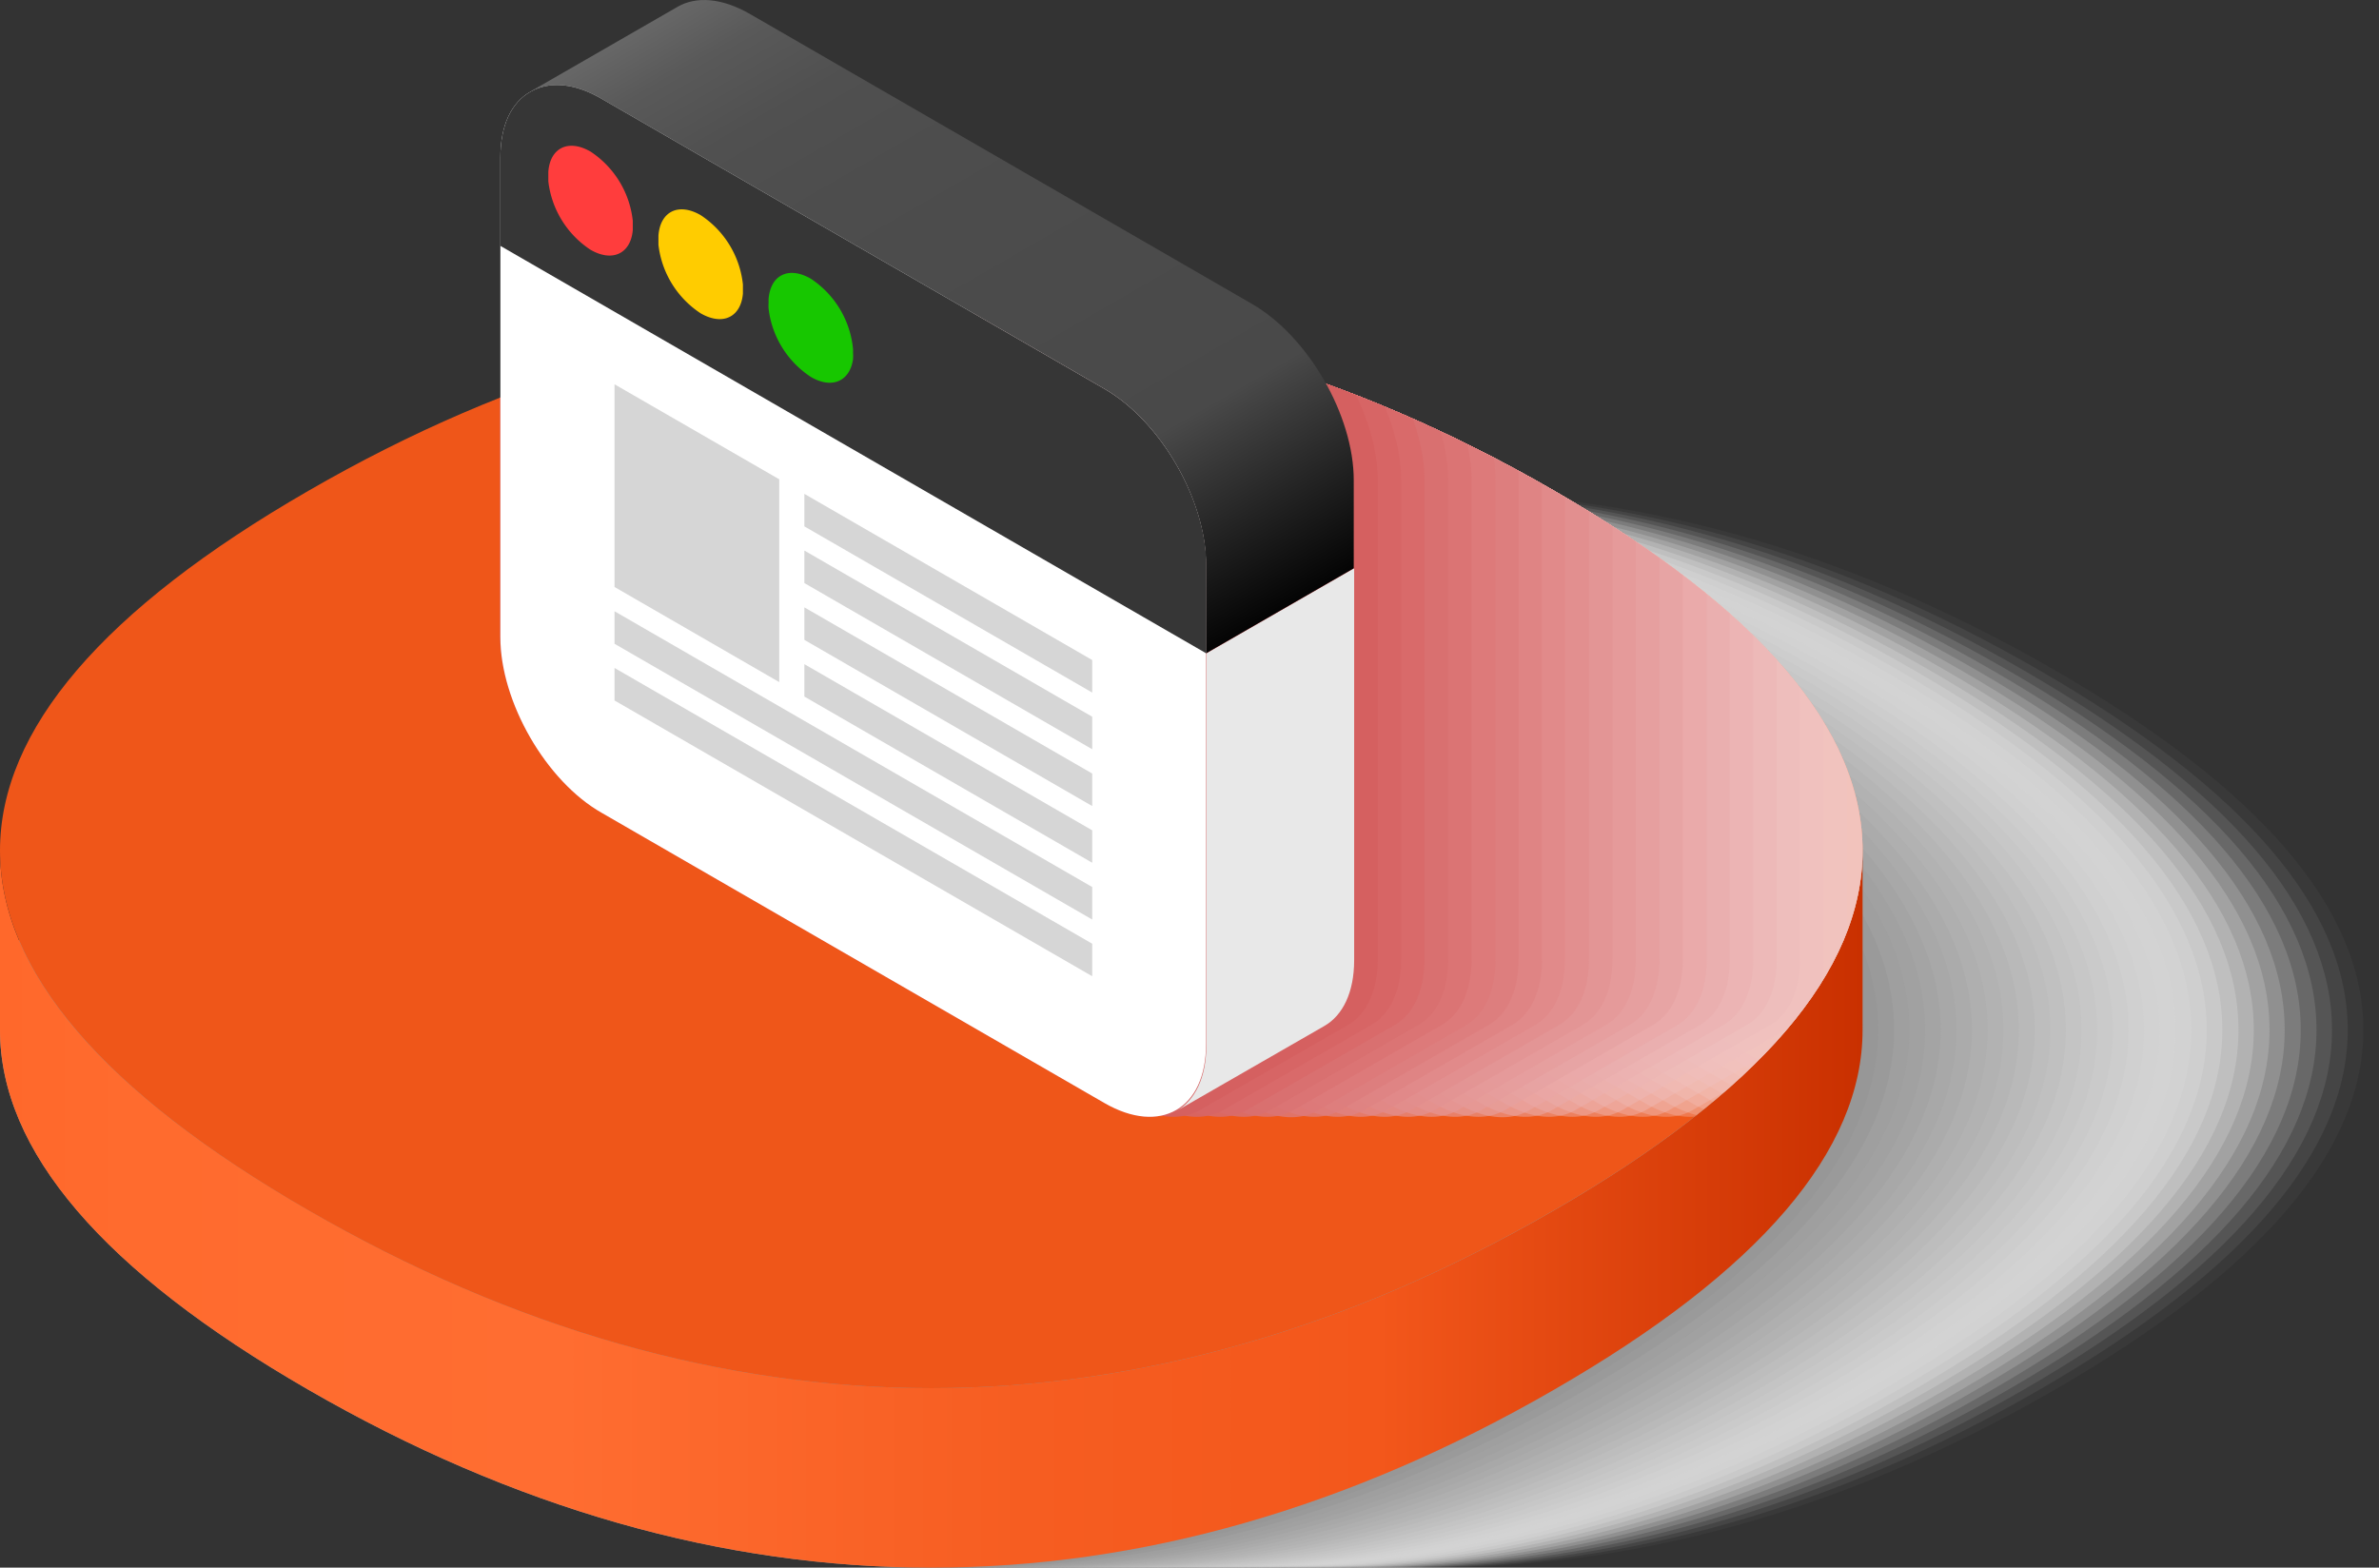 <svg xmlns="http://www.w3.org/2000/svg" viewBox="0 0 225.31 148.49"><rect x="0" y="0" width="225.31" height="148.49" fill="#333333" stroke="none"/><defs><style>.cls-1{fill:none}.cls-2{isolation:isolate}.cls-3{mix-blend-mode:multiply}.cls-4,.cls-76{fill:#fff}.cls-4{opacity:0}.cls-5{fill:#fcfcfc}.cls-41,.cls-5{opacity:.03}.cls-6{fill:#f9f9f9}.cls-42,.cls-6{opacity:.06}.cls-7{fill:#f5f5f5}.cls-43,.cls-7{opacity:.09}.cls-8{fill:#f2f2f2}.cls-44,.cls-8{opacity:.12}.cls-9{fill:#efefef}.cls-45,.cls-9{opacity:.15}.cls-10{fill:#ececec}.cls-10,.cls-46{opacity:.18}.cls-11,.cls-74{fill:#e8e8e8}.cls-11,.cls-47{opacity:.21}.cls-12{fill:#e5e5e5}.cls-12,.cls-48{opacity:.24}.cls-13{fill:#e2e2e2}.cls-13,.cls-49{opacity:.27}.cls-14{fill:#dfdfdf}.cls-14,.cls-50{opacity:.3}.cls-15{fill:#dbdbdb}.cls-15,.cls-51{opacity:.33}.cls-16{fill:#d8d8d8}.cls-16,.cls-52{opacity:.36}.cls-17{fill:#d5d5d5}.cls-17,.cls-53{opacity:.39}.cls-18{fill:#d2d2d2}.cls-18,.cls-54{opacity:.42}.cls-19{fill:#cecece}.cls-19,.cls-55{opacity:.45}.cls-20{fill:#cbcbcb}.cls-20,.cls-56{opacity:.48}.cls-21{fill:#c8c8c8}.cls-21,.cls-57{opacity:.52}.cls-22{fill:#c5c5c5}.cls-22,.cls-58{opacity:.55}.cls-23{fill:#c1c1c1}.cls-23,.cls-59{opacity:.58}.cls-24{fill:#bebebe}.cls-24,.cls-60{opacity:.61}.cls-25{fill:#bbb}.cls-25,.cls-61{opacity:.64}.cls-26{fill:#b8b8b8}.cls-26,.cls-62{opacity:.67}.cls-27{fill:#b4b4b4}.cls-27,.cls-63{opacity:.7}.cls-28{fill:#b1b1b1}.cls-28,.cls-64{opacity:.73}.cls-29{fill:#aeaeae}.cls-29,.cls-65{opacity:.76}.cls-30{fill:#ababab}.cls-30,.cls-66{opacity:.79}.cls-31{fill:#a7a7a7}.cls-31,.cls-67{opacity:.82}.cls-32{fill:#a4a4a4}.cls-32,.cls-68{opacity:.85}.cls-33{fill:#a1a1a1}.cls-33,.cls-69{opacity:.88}.cls-34{fill:#9e9e9e}.cls-34,.cls-70{opacity:.91}.cls-35{fill:#9a9a9a}.cls-35,.cls-71{opacity:.94}.cls-36{fill:#979797}.cls-36,.cls-72{opacity:.97}.cls-37{fill:#949494}.cls-38{fill:url(#linear-gradient)}.cls-39{fill:#ef5619}.cls-40{clip-path:url(#clip-path)}.cls-41{fill:#fefafa}.cls-42{fill:#fcf5f5}.cls-43{fill:#fbf0f0}.cls-44{fill:#faebeb}.cls-45{fill:#f8e6e6}.cls-46{fill:#f7e1e1}.cls-47{fill:#f6dcdc}.cls-48{fill:#f5d7d7}.cls-49{fill:#f3d2d2}.cls-50{fill:#f2cdcd}.cls-51{fill:#f1c8c8}.cls-52{fill:#efc3c3}.cls-53{fill:#eebebe}.cls-54{fill:#edb9b9}.cls-55{fill:#ebb4b4}.cls-56{fill:#eaafaf}.cls-57{fill:#e9abab}.cls-58{fill:#e8a6a6}.cls-59{fill:#e6a1a1}.cls-60{fill:#e59c9c}.cls-61{fill:#e49797}.cls-62{fill:#e29292}.cls-63{fill:#e18d8d}.cls-64{fill:#e08888}.cls-65{fill:#de8383}.cls-66{fill:#dd7e7e}.cls-67{fill:#dc7979}.cls-68{fill:#db7474}.cls-69{fill:#d96f6f}.cls-70{fill:#d86a6a}.cls-71{fill:#d76565}.cls-72{fill:#d56060}.cls-73{fill:#d45b5b}.cls-75{fill:url(#linear-gradient-2)}.cls-77{fill:#d6d6d6}.cls-78{fill:#363636}.cls-79{fill:#17c700}.cls-80{fill:#fc0}.cls-81{fill:#ff3d3d}</style><linearGradient id="linear-gradient" y1="114.53" x2="176.4" y2="114.53" gradientUnits="userSpaceOnUse"><stop offset="0" stop-color="#ff682b"/><stop offset=".07" stop-color="#ff6b2e"/><stop offset=".3" stop-color="#ff6d31"/><stop offset=".55" stop-color="#f65d21"/><stop offset=".74" stop-color="#f3571b"/><stop offset="1" stop-color="#c93000"/></linearGradient><clipPath id="clip-path"><path class="cls-1" d="M147.21 46.5C108.29 24 68.12 24 29.19 46.5 9.73 57.73 0 69.15 0 80.56s9.73 22.84 29.19 34.07c38.93 22.48 79.1 22.48 118 0C166.67 103.4 176.4 92 176.4 80.56s-9.73-22.83-29.19-34.06z"/></clipPath><linearGradient id="linear-gradient-2" x1="72.5" y1="-4.17" x2="111.54" y2="63.46" gradientUnits="userSpaceOnUse"><stop offset="0" stop-color="#676767"/><stop offset=".07" stop-color="#595959"/><stop offset=".17" stop-color="#505050"/><stop offset=".3" stop-color="#4d4d4d"/><stop offset=".74" stop-color="#494949"/><stop offset="1" stop-color="#040404"/></linearGradient></defs><title>Asset 10</title><g class="cls-2"><g id="Layer_2" data-name="Layer 2"><g id="Layer_1-2" data-name="Layer 1"><g class="cls-3"><path class="cls-4" d="M196.12 63.5C157.2 41 117 41 78.1 63.5 58.64 74.73 48.91 86.15 48.91 97.56s9.73 22.84 29.19 34.07c38.93 22.48 79.1 22.48 118 0 19.46-11.23 29.19-22.65 29.19-34.07s-9.71-22.83-29.17-34.06z"/><path class="cls-5" d="M194.64 63.5c-38.93-22.48-79.1-22.48-118 0-19.48 11.23-29.21 22.65-29.21 34.06s9.73 22.84 29.19 34.07c38.92 22.48 79.09 22.48 118 0 19.48-11.23 29.21-22.63 29.21-34.07s-9.73-22.83-29.19-34.06z"/><path class="cls-6" d="M193.16 63.5c-38.93-22.48-79.1-22.48-118 0-19.46 11.23-29.2 22.65-29.2 34.06s9.74 22.84 29.2 34.07c38.92 22.48 79.09 22.48 118 0 19.46-11.23 29.19-22.65 29.19-34.07s-9.73-22.83-29.19-34.06z"/><path class="cls-7" d="M191.67 63.5C152.75 41 112.58 41 73.66 63.5c-19.47 11.23-29.2 22.65-29.2 34.06s9.73 22.84 29.2 34.07c38.92 22.48 79.09 22.48 118 0 19.47-11.23 29.2-22.65 29.2-34.07s-9.72-22.83-29.19-34.06z"/><path class="cls-8" d="M190.19 63.5C151.27 41 111.1 41 72.17 63.5 52.71 74.73 43 86.15 43 97.56s9.73 22.84 29.19 34.07c38.93 22.48 79.1 22.48 118 0 19.46-11.23 29.2-22.65 29.2-34.07s-9.74-22.83-29.2-34.06z"/><path class="cls-9" d="M188.71 63.5C149.79 41 109.62 41 70.69 63.5 51.23 74.73 41.5 86.15 41.5 97.56s9.73 22.84 29.19 34.07c38.93 22.48 79.1 22.48 118 0C208.17 120.4 217.9 109 217.9 97.56s-9.73-22.83-29.19-34.06z"/><path class="cls-10" d="M187.23 63.5C148.3 41 108.13 41 69.21 63.5 49.75 74.73 40 86.15 40 97.56s9.73 22.84 29.19 34.07c38.92 22.48 79.09 22.48 118 0 19.46-11.23 29.19-22.65 29.19-34.07s-9.69-22.83-29.15-34.06z"/><path class="cls-11" d="M185.75 63.5c-38.93-22.48-79.1-22.48-118 0-19.46 11.23-29.2 22.65-29.2 34.06s9.74 22.84 29.2 34.07c38.92 22.48 79.09 22.48 118 0 19.46-11.23 29.19-22.65 29.19-34.07s-9.73-22.83-29.19-34.06z"/><path class="cls-12" d="M184.26 63.5C145.34 41 105.17 41 66.25 63.5c-19.47 11.23-29.2 22.65-29.2 34.06s9.73 22.84 29.2 34.07c38.92 22.48 79.09 22.48 118 0 19.47-11.23 29.2-22.65 29.2-34.07s-9.72-22.83-29.19-34.06z"/><path class="cls-13" d="M182.78 63.5C143.86 41 103.69 41 64.76 63.5 45.3 74.73 35.57 86.15 35.57 97.56s9.73 22.84 29.19 34.07c38.93 22.48 79.1 22.48 118 0C202.24 120.4 212 109 212 97.56s-9.76-22.83-29.22-34.06z"/><path class="cls-14" d="M181.3 63.5C142.38 41 102.2 41 63.28 63.5 43.82 74.73 34.09 86.15 34.09 97.56s9.73 22.84 29.19 34.07c38.93 22.48 79.1 22.48 118 0 19.46-11.23 29.19-22.65 29.19-34.07s-9.71-22.83-29.17-34.06z"/><path class="cls-15" d="M179.82 63.5C140.89 41 100.72 41 61.8 63.5 42.34 74.73 32.61 86.15 32.61 97.56s9.73 22.84 29.19 34.07c38.92 22.48 79.09 22.48 118 0C199.28 120.4 209 109 209 97.56s-9.72-22.83-29.18-34.06z"/><path class="cls-16" d="M178.34 63.5C139.41 41 99.24 41 60.32 63.5c-19.47 11.23-29.2 22.65-29.2 34.06s9.73 22.84 29.2 34.07c38.92 22.48 79.09 22.48 118 0 19.48-11.23 29.21-22.63 29.21-34.07s-9.73-22.83-29.19-34.06z"/><path class="cls-17" d="M176.85 63.5C137.93 41 97.76 41 58.83 63.5 39.37 74.73 29.64 86.15 29.64 97.56s9.73 22.84 29.2 34.07c38.92 22.48 79.09 22.48 118 0 19.47-11.23 29.2-22.65 29.2-34.07s-9.72-22.83-29.19-34.06z"/><path class="cls-18" d="M175.37 63.5C136.45 41 96.28 41 57.35 63.5 37.89 74.73 28.16 86.15 28.16 97.56s9.73 22.84 29.19 34.07c38.93 22.48 79.1 22.48 118 0 19.46-11.23 29.19-22.65 29.19-34.07s-9.71-22.83-29.17-34.06z"/><path class="cls-19" d="M173.89 63.5C135 41 94.79 41 55.87 63.5 36.41 74.73 26.68 86.15 26.68 97.56s9.73 22.84 29.19 34.07c38.93 22.48 79.1 22.48 118 0 19.46-11.23 29.19-22.65 29.19-34.07s-9.71-22.83-29.17-34.06z"/><path class="cls-20" d="M172.41 63.5C133.48 41 93.31 41 54.39 63.5 34.93 74.73 25.2 86.15 25.2 97.56s9.73 22.84 29.19 34.07c38.92 22.48 79.09 22.48 118 0C191.87 120.4 201.6 109 201.6 97.56s-9.73-22.83-29.19-34.06z"/><path class="cls-21" d="M170.92 63.5C132 41 91.83 41 52.91 63.5c-19.47 11.23-29.2 22.65-29.2 34.06s9.73 22.84 29.2 34.07c38.92 22.48 79.09 22.48 118 0 19.46-11.23 29.19-22.65 29.19-34.07s-9.71-22.83-29.18-34.06z"/><path class="cls-22" d="M169.44 63.5C130.52 41 90.35 41 51.42 63.5 32 74.73 22.23 86.15 22.23 97.56S32 120.4 51.42 131.63c38.93 22.48 79.1 22.48 118 0 19.47-11.23 29.2-22.65 29.2-34.07s-9.72-22.83-29.18-34.06z"/><path class="cls-23" d="M168 63.5C129 41 88.87 41 49.94 63.5 30.48 74.73 20.75 86.15 20.75 97.56s9.73 22.84 29.19 34.07c38.93 22.48 79.1 22.48 118 0 19.46-11.23 29.19-22.65 29.19-34.07S187.42 74.73 168 63.5z"/><path class="cls-24" d="M166.48 63.5C127.55 41 87.38 41 48.46 63.5 29 74.73 19.27 86.15 19.27 97.56S29 120.4 48.46 131.63c38.92 22.48 79.09 22.48 118 0 19.46-11.23 29.19-22.65 29.19-34.07s-9.71-22.83-29.17-34.06z"/><path class="cls-25" d="M165 63.5C126.07 41 85.9 41 47 63.5 27.54 74.73 17.8 86.15 17.8 97.56s9.72 22.84 29.2 34.07c38.92 22.48 79.09 22.48 118 0 19.46-11.23 29.19-22.65 29.19-34.07S184.46 74.73 165 63.5z"/><path class="cls-26" d="M163.51 63.5C124.59 41 84.42 41 45.5 63.5 26 74.73 16.3 86.15 16.3 97.56s9.7 22.84 29.2 34.07c38.92 22.48 79.09 22.48 118 0C183 120.4 192.71 109 192.71 97.56S183 74.73 163.51 63.5z"/><path class="cls-27" d="M162 63.5C123.11 41 82.94 41 44 63.5 24.55 74.73 14.82 86.15 14.82 97.56S24.55 120.4 44 131.63c38.93 22.48 79.1 22.48 118 0 19.46-11.23 29.2-22.65 29.2-34.07S181.49 74.73 162 63.5z"/><path class="cls-28" d="M160.55 63.5C121.63 41 81.46 41 42.53 63.5 23.07 74.73 13.34 86.15 13.34 97.56s9.73 22.84 29.19 34.07c38.93 22.48 79.1 22.48 118 0C180 120.4 189.74 109 189.74 97.56S180 74.73 160.55 63.5z"/><path class="cls-29" d="M159.07 63.5C120.14 41 80 41 41.05 63.5 21.59 74.73 11.86 86.15 11.86 97.56s9.73 22.84 29.19 34.07c38.92 22.48 79.09 22.48 118 0 19.46-11.23 29.19-22.65 29.19-34.07s-9.71-22.83-29.17-34.06z"/><path class="cls-30" d="M157.59 63.5C118.66 41 78.49 41 39.57 63.5c-19.46 11.23-29.2 22.65-29.2 34.06s9.74 22.84 29.2 34.07c38.92 22.48 79.09 22.48 118 0 19.46-11.23 29.19-22.65 29.19-34.07s-9.71-22.83-29.17-34.06z"/><path class="cls-31" d="M156.1 63.5C117.18 41 77 41 38.09 63.5 18.62 74.73 8.89 86.15 8.89 97.56s9.73 22.84 29.2 34.07c38.92 22.48 79.09 22.48 118 0 19.47-11.23 29.2-22.65 29.2-34.07s-9.72-22.83-29.19-34.06z"/><path class="cls-32" d="M154.62 63.5C115.7 41 75.53 41 36.6 63.5 17.14 74.73 7.41 86.15 7.41 97.56s9.73 22.84 29.19 34.07c38.93 22.48 79.1 22.48 118 0 19.46-11.23 29.2-22.65 29.2-34.07s-9.72-22.83-29.18-34.06z"/><path class="cls-33" d="M153.14 63.5C114.22 41 74.05 41 35.12 63.5 15.66 74.73 5.93 86.15 5.93 97.56s9.73 22.84 29.19 34.07c38.93 22.48 79.1 22.48 118 0 19.48-11.23 29.21-22.63 29.21-34.07s-9.73-22.83-29.19-34.06z"/><path class="cls-34" d="M151.66 63.5C112.73 41 72.56 41 33.64 63.5 14.18 74.73 4.45 86.15 4.45 97.56s9.73 22.84 29.19 34.07c38.92 22.48 79.09 22.48 118 0 19.46-11.23 29.19-22.65 29.19-34.07s-9.71-22.83-29.17-34.06z"/><path class="cls-35" d="M150.18 63.5C111.25 41 71.08 41 32.16 63.5 12.7 74.73 3 86.15 3 97.56s9.74 22.84 29.2 34.07c38.92 22.48 79.09 22.48 118 0 19.46-11.23 29.19-22.65 29.19-34.07s-9.75-22.83-29.21-34.06z"/><path class="cls-36" d="M148.69 63.5C109.77 41 69.6 41 30.67 63.5 11.21 74.73 1.48 86.15 1.48 97.56s9.73 22.84 29.2 34.07c38.92 22.48 79.09 22.48 118 0 19.47-11.23 29.2-22.65 29.2-34.07s-9.72-22.83-29.19-34.06z"/><path class="cls-37" d="M147.21 63.5C108.29 41 68.12 41 29.19 63.5 9.73 74.73 0 86.15 0 97.56s9.73 22.84 29.19 34.07c38.93 22.48 79.1 22.48 118 0C166.67 120.4 176.4 109 176.4 97.56s-9.73-22.83-29.19-34.06z"/></g><path class="cls-38" d="M147.21 114.63c-38.92 22.48-79.09 22.48-118 0C9.73 103.4 0 92 0 80.56v17C0 109 9.73 120.4 29.19 131.63c38.93 22.48 79.1 22.48 118 0C166.67 120.4 176.4 109 176.4 97.56v-17c0 11.44-9.73 22.84-29.19 34.07z"/><path class="cls-39" d="M147.21 46.5C108.29 24 68.12 24 29.19 46.5 9.73 57.73 0 69.15 0 80.56s9.73 22.84 29.19 34.07c38.93 22.48 79.1 22.48 118 0C166.67 103.4 176.4 92 176.4 80.56s-9.73-22.83-29.19-34.06z"/><g class="cls-40"><g class="cls-3"><path class="cls-4" d="M130.39 77L178 104.51c2.65 1.54 5.06 1.68 6.81.67a4.69 4.69 0 0 0 1.18-1 4.69 4.69 0 0 1-1.18 1l14-8.05c1.75-1 2.83-3.17 2.83-6.24V45.48c0-6.14-4.33-13.62-9.64-16.69L144.35 1.31c-2.65-1.53-5.06-1.67-6.81-.67l-14 8.06a4.69 4.69 0 0 0-1.18 1c-.12.14-.2.34-.31.49a8.07 8.07 0 0 0-1.34 4.78v45.38c.04 6.13 4.37 13.65 9.68 16.65z"/><path class="cls-41" d="M128.17 77l47.58 27.47c2.66 1.54 5.07 1.68 6.82.67a4.65 4.65 0 0 0 1.17-1 4.65 4.65 0 0 1-1.17 1l14-8.05c1.74-1 2.82-3.17 2.82-6.24V45.48c0-6.14-4.32-13.62-9.63-16.69L142.13 1.31c-2.66-1.53-5.07-1.67-6.81-.67l-14 8.06a4.69 4.69 0 0 0-1.18 1c-.12.14-.21.34-.32.49a8.14 8.14 0 0 0-1.33 4.78v45.38c.04 6.13 4.36 13.65 9.68 16.65z"/><path class="cls-42" d="M126 77l47.58 27.47c2.66 1.54 5.07 1.68 6.81.67a4.69 4.69 0 0 0 1.18-1 4.69 4.69 0 0 1-1.18 1l14-8.05c1.75-1 2.83-3.17 2.83-6.24V45.48c0-6.14-4.32-13.62-9.64-16.69L139.91 1.31c-2.66-1.53-5.07-1.67-6.81-.67l-14 8.06a4.65 4.65 0 0 0-1.17 1 5.14 5.14 0 0 0-.32.49 8.14 8.14 0 0 0-1.33 4.78v45.38C116.31 66.48 120.63 74 126 77z"/><path class="cls-43" d="M123.72 77l47.59 27.47c2.65 1.54 5.06 1.68 6.81.67a4.69 4.69 0 0 0 1.18-1 4.69 4.69 0 0 1-1.18 1l14-8.05c1.75-1 2.83-3.17 2.83-6.24V45.48c0-6.14-4.33-13.62-9.64-16.69L137.68 1.31C135-.22 132.62-.36 130.87.64l-14 8.06a4.69 4.69 0 0 0-1.18 1c-.12.14-.2.34-.31.49a8.07 8.07 0 0 0-1.34 4.78v45.38c.04 6.13 4.37 13.65 9.68 16.65z"/><path class="cls-44" d="M121.5 77l47.59 27.47c2.65 1.54 5.06 1.68 6.81.67a4.65 4.65 0 0 0 1.17-1 4.65 4.65 0 0 1-1.17 1l14-8.05c1.74-1 2.83-3.17 2.83-6.24V45.48c0-6.14-4.33-13.62-9.64-16.69L135.46 1.31c-2.66-1.53-5.07-1.67-6.81-.67l-14 8.06a4.69 4.69 0 0 0-1.18 1c-.12.14-.2.34-.32.49a8.14 8.14 0 0 0-1.33 4.78v45.38c.04 6.13 4.36 13.65 9.68 16.65z"/><path class="cls-45" d="M119.28 77l47.58 27.47c2.66 1.54 5.07 1.68 6.81.67a4.69 4.69 0 0 0 1.18-1 4.69 4.69 0 0 1-1.18 1l14-8.05c1.75-1 2.83-3.17 2.83-6.24V45.48c0-6.14-4.32-13.62-9.64-16.69L133.24 1.31c-2.66-1.53-5.07-1.67-6.81-.67l-14 8.06a4.65 4.65 0 0 0-1.17 1 5.14 5.14 0 0 0-.32.49 8.14 8.14 0 0 0-1.33 4.78v45.38C109.64 66.48 114 74 119.28 77z"/><path class="cls-46" d="M117.05 77l47.59 27.47c2.66 1.54 5.06 1.68 6.81.67a4.69 4.69 0 0 0 1.18-1 4.69 4.69 0 0 1-1.18 1l14-8.05c1.75-1 2.83-3.17 2.83-6.24V45.48c0-6.14-4.32-13.62-9.64-16.69L131 1.31c-2.64-1.53-5-1.67-6.8-.67l-14 8.06a4.69 4.69 0 0 0-1.18 1c-.12.14-.2.34-.31.49a8.07 8.07 0 0 0-1.34 4.78v45.38c.04 6.13 4.37 13.65 9.68 16.65z"/><path class="cls-47" d="M114.83 77l47.59 27.47c2.65 1.54 5.06 1.68 6.81.67a4.65 4.65 0 0 0 1.17-1 4.65 4.65 0 0 1-1.17 1l14-8.05c1.74-1 2.83-3.17 2.83-6.24V45.48c0-6.14-4.33-13.62-9.64-16.69L128.79 1.31c-2.66-1.53-5.06-1.67-6.79-.67L108 8.7a4.69 4.69 0 0 0-1.18 1c-.12.14-.2.34-.31.49a8.07 8.07 0 0 0-1.34 4.78v45.38c.02 6.13 4.35 13.65 9.66 16.65z"/><path class="cls-48" d="M112.61 77l47.58 27.47c2.66 1.54 5.07 1.68 6.81.67a4.69 4.69 0 0 0 1.18-1 4.69 4.69 0 0 1-1.18 1l14-8.05c1.74-1 2.82-3.17 2.82-6.24V45.48c0-6.14-4.32-13.62-9.64-16.69L126.57 1.31c-2.66-1.53-5.07-1.67-6.81-.67l-14 8.06a4.65 4.65 0 0 0-1.17 1 5.14 5.14 0 0 0-.32.49 8.14 8.14 0 0 0-1.27 4.74v45.42c0 6.13 4.29 13.65 9.61 16.65z"/><path class="cls-49" d="M110.38 77L158 104.51c2.66 1.54 5.07 1.68 6.81.67a4.69 4.69 0 0 0 1.18-1 4.69 4.69 0 0 1-1.18 1l14-8.05c1.75-1 2.83-3.17 2.83-6.24V45.48c0-6.14-4.32-13.62-9.64-16.69L124.35 1.31c-2.66-1.53-5.07-1.67-6.82-.67l-14 8.06a4.88 4.88 0 0 0-1.18 1c-.12.14-.2.34-.31.49a8.07 8.07 0 0 0-1.33 4.78v45.38c.04 6.13 4.36 13.65 9.67 16.65z"/><path class="cls-50" d="M108.16 77l47.59 27.47c2.65 1.54 5.06 1.68 6.81.67a4.88 4.88 0 0 0 1.18-1 4.88 4.88 0 0 1-1.18 1l14-8.05c1.75-1 2.83-3.17 2.83-6.24V45.48c0-6.14-4.33-13.62-9.64-16.69L122.12 1.31c-2.65-1.53-5.06-1.67-6.81-.67l-14 8.06a4.69 4.69 0 0 0-1.18 1c-.12.14-.2.34-.31.49a8.07 8.07 0 0 0-1.34 4.78v45.38c.04 6.13 4.37 13.65 9.68 16.65z"/><path class="cls-51" d="M105.94 77l47.58 27.47c2.66 1.54 5.07 1.68 6.81.67a4.52 4.52 0 0 0 1.18-1 4.52 4.52 0 0 1-1.18 1l14-8.05c1.74-1 2.82-3.17 2.82-6.24V45.48c0-6.14-4.32-13.62-9.63-16.69L119.9 1.31c-2.66-1.53-5.07-1.67-6.81-.67l-14 8.06a4.52 4.52 0 0 0-1.18 1 5.14 5.14 0 0 0-.32.49 8.14 8.14 0 0 0-1.33 4.78v45.38c.04 6.13 4.36 13.65 9.68 16.65z"/><path class="cls-52" d="M103.71 77l47.59 27.47c2.66 1.54 5.07 1.68 6.81.67a4.69 4.69 0 0 0 1.18-1 4.69 4.69 0 0 1-1.18 1l14-8.05c1.75-1 2.83-3.17 2.83-6.24V45.48c0-6.14-4.32-13.62-9.64-16.69L117.68 1.31C115-.22 112.61-.36 110.86.64L96.9 8.7a4.88 4.88 0 0 0-1.18 1c-.12.14-.2.34-.31.49a8.07 8.07 0 0 0-1.33 4.78v45.38c0 6.13 4.32 13.65 9.63 16.65z"/><path class="cls-53" d="M101.49 77l47.59 27.47c2.65 1.54 5.06 1.68 6.81.67a4.88 4.88 0 0 0 1.18-1 4.88 4.88 0 0 1-1.18 1l14-8.05c1.75-1 2.83-3.17 2.83-6.24V45.48c0-6.14-4.33-13.62-9.64-16.69L115.45 1.31c-2.65-1.53-5.06-1.67-6.81-.67l-14 8.06a4.69 4.69 0 0 0-1.18 1c-.12.14-.2.34-.31.49a8.07 8.07 0 0 0-1.34 4.78v45.38c.04 6.13 4.37 13.65 9.68 16.65z"/><path class="cls-54" d="M99.27 77l47.58 27.47c2.66 1.54 5.07 1.68 6.81.67a4.52 4.52 0 0 0 1.18-1 4.52 4.52 0 0 1-1.18 1l14-8.05c1.74-1 2.82-3.17 2.82-6.24V45.48c0-6.14-4.32-13.62-9.63-16.69L113.23 1.31c-2.66-1.53-5.07-1.67-6.81-.67l-14 8.06a4.52 4.52 0 0 0-1.18 1c-.12.14-.21.34-.32.49a8.14 8.14 0 0 0-1.33 4.78v45.38C89.63 66.48 94 74 99.27 77z"/><path class="cls-55" d="M97.05 77l47.58 27.47c2.66 1.54 5.07 1.68 6.81.67a4.69 4.69 0 0 0 1.18-1 4.69 4.69 0 0 1-1.18 1l14-8.05c1.75-1 2.83-3.17 2.83-6.24V45.48c0-6.14-4.32-13.62-9.64-16.69L111 1.31c-2.66-1.53-5.07-1.67-6.82-.67l-14 8.06a4.88 4.88 0 0 0-1.18 1c-.12.14-.2.34-.31.49a8.07 8.07 0 0 0-1.33 4.78v45.38C87.41 66.48 91.73 74 97.05 77z"/><path class="cls-56" d="M94.82 77l47.59 27.47c2.65 1.54 5.06 1.68 6.81.67a4.88 4.88 0 0 0 1.18-1 4.88 4.88 0 0 1-1.18 1l14-8.05c1.75-1 2.83-3.17 2.83-6.24V45.48c0-6.14-4.33-13.62-9.64-16.69L108.78 1.31c-2.65-1.53-5.06-1.67-6.78-.67L88 8.7a4.69 4.69 0 0 0-1.18 1c-.12.14-.2.34-.31.49a8.07 8.07 0 0 0-1.34 4.78v45.38C85.18 66.48 89.51 74 94.82 77z"/><path class="cls-57" d="M92.6 77l47.58 27.47c2.66 1.54 5.07 1.68 6.82.67a4.65 4.65 0 0 0 1.17-1 4.65 4.65 0 0 1-1.17 1l14-8.05c1.74-1 2.82-3.17 2.82-6.24V45.48c0-6.14-4.32-13.62-9.63-16.69L106.56 1.31c-2.66-1.53-5.07-1.67-6.81-.67l-14 8.06a4.69 4.69 0 0 0-1.18 1c-.12.14-.21.34-.32.49A8.14 8.14 0 0 0 83 14.93v45.42C83 66.48 87.28 74 92.6 77z"/><path class="cls-58" d="M90.38 77L138 104.51c2.66 1.54 5.07 1.68 6.81.67a4.69 4.69 0 0 0 1.18-1 4.69 4.69 0 0 1-1.18 1l14-8.05c1.75-1 2.83-3.17 2.83-6.24V45.48c0-6.14-4.32-13.62-9.64-16.69L104.34 1.31c-2.66-1.53-5.07-1.67-6.81-.67l-14 8.06a4.65 4.65 0 0 0-1.17 1 5.14 5.14 0 0 0-.32.49 8.14 8.14 0 0 0-1.33 4.78v45.38C80.74 66.48 85.06 74 90.38 77z"/><path class="cls-59" d="M88.15 77l47.59 27.47c2.65 1.54 5.06 1.68 6.81.67a4.69 4.69 0 0 0 1.18-1 4.69 4.69 0 0 1-1.18 1l14-8.05c1.75-1 2.83-3.17 2.83-6.24V45.48c0-6.14-4.33-13.62-9.64-16.69L102.11 1.31C99.46-.22 97.05-.36 95.3.64l-14 8.06a4.69 4.69 0 0 0-1.18 1c-.12.14-.2.34-.31.49a8.07 8.07 0 0 0-1.34 4.78v45.38C78.51 66.48 82.84 74 88.15 77z"/><path class="cls-60" d="M85.93 77l47.59 27.47c2.65 1.54 5.06 1.68 6.81.67a4.65 4.65 0 0 0 1.17-1 4.65 4.65 0 0 1-1.17 1l14-8.05c1.74-1 2.83-3.17 2.83-6.24V45.48c0-6.14-4.33-13.62-9.64-16.69L99.89 1.31C97.23-.22 94.82-.36 93.08.64l-14 8.06a4.69 4.69 0 0 0-1.18 1c-.12.14-.2.34-.32.49a8.14 8.14 0 0 0-1.33 4.78v45.38C76.29 66.48 80.61 74 85.93 77z"/><path class="cls-61" d="M83.71 77l47.58 27.47c2.66 1.54 5.07 1.68 6.81.67a4.69 4.69 0 0 0 1.18-1 4.69 4.69 0 0 1-1.18 1l14-8.05c1.75-1 2.83-3.17 2.83-6.24V45.48c0-6.14-4.32-13.62-9.64-16.69L97.67 1.31C95-.22 92.6-.36 90.86.64L76.9 8.7a4.65 4.65 0 0 0-1.17 1 5.14 5.14 0 0 0-.32.49 8.14 8.14 0 0 0-1.33 4.78v45.38C74.07 66.48 78.39 74 83.71 77z"/><path class="cls-62" d="M81.48 77l47.59 27.47c2.66 1.54 5.06 1.68 6.81.67a4.69 4.69 0 0 0 1.18-1 4.69 4.69 0 0 1-1.18 1l14-8.05c1.75-1 2.83-3.17 2.83-6.24V45.48c0-6.14-4.32-13.62-9.64-16.69L95.44 1.31C92.79-.22 90.38-.36 88.63.64l-14 8.06a4.69 4.69 0 0 0-1.18 1c-.12.14-.2.34-.31.49a8.07 8.07 0 0 0-1.34 4.78v45.38C71.84 66.48 76.17 74 81.48 77z"/><path class="cls-63" d="M79.26 77l47.59 27.47c2.65 1.54 5.06 1.68 6.81.67a4.65 4.65 0 0 0 1.17-1 4.65 4.65 0 0 1-1.17 1l14-8.05c1.74-1 2.83-3.17 2.83-6.24V45.48c0-6.14-4.33-13.62-9.64-16.69L93.22 1.31C90.56-.22 88.16-.36 86.41.64l-14 8.06a4.69 4.69 0 0 0-1.18 1c-.12.14-.2.34-.31.49a8.07 8.07 0 0 0-1.34 4.78v45.38C69.62 66.48 74 74 79.26 77z"/><path class="cls-64" d="M77 77l47.58 27.47c2.66 1.54 5.07 1.68 6.81.67a4.69 4.69 0 0 0 1.18-1 4.69 4.69 0 0 1-1.18 1l14-8.05c1.74-1 2.82-3.17 2.82-6.24V45.48c0-6.14-4.32-13.62-9.64-16.69L91 1.31C88.34-.22 85.93-.36 84.19.64l-14 8.06a4.65 4.65 0 0 0-1.17 1 5.14 5.14 0 0 0-.32.49 8.14 8.14 0 0 0-1.33 4.78v45.38C67.4 66.48 71.72 74 77 77z"/><path class="cls-65" d="M74.81 77l47.59 27.47c2.66 1.54 5.07 1.68 6.81.67a4.69 4.69 0 0 0 1.18-1 4.69 4.69 0 0 1-1.18 1l14-8.05c1.75-1 2.83-3.17 2.83-6.24V45.48c0-6.14-4.32-13.62-9.64-16.69L88.78 1.31C86.12-.22 83.71-.36 82 .64L68 8.7a4.88 4.88 0 0 0-1.18 1c-.12.14-.2.34-.31.49a8.07 8.07 0 0 0-1.33 4.78v45.38c0 6.13 4.32 13.65 9.63 16.65z"/><path class="cls-66" d="M72.59 77l47.59 27.47c2.65 1.54 5.06 1.68 6.81.67a4.88 4.88 0 0 0 1.18-1 4.88 4.88 0 0 1-1.18 1l14-8.05c1.75-1 2.83-3.17 2.83-6.24V45.48c0-6.14-4.33-13.62-9.64-16.69L86.55 1.31C83.9-.22 81.49-.36 79.74.64l-14 8.06a4.69 4.69 0 0 0-1.18 1c-.12.14-.2.34-.31.49A8.07 8.07 0 0 0 63 14.93v45.42C63 66.48 67.28 74 72.59 77z"/><path class="cls-67" d="M70.37 77L118 104.51c2.66 1.54 5.07 1.68 6.81.67a4.52 4.52 0 0 0 1.18-1 4.52 4.52 0 0 1-1.18 1l14-8.05c1.74-1 2.82-3.17 2.82-6.24V45.48c0-6.14-4.32-13.62-9.63-16.69L84.33 1.31C81.67-.22 79.26-.36 77.52.64l-14 8.06a4.52 4.52 0 0 0-1.18 1 5.14 5.14 0 0 0-.32.49 8.14 8.14 0 0 0-1.33 4.78v45.38C60.73 66.48 65.05 74 70.37 77z"/><path class="cls-68" d="M68.14 77l47.59 27.47c2.66 1.54 5.07 1.68 6.81.67a4.69 4.69 0 0 0 1.18-1 4.69 4.69 0 0 1-1.18 1l14-8.05c1.75-1 2.83-3.17 2.83-6.24V45.48c0-6.14-4.32-13.62-9.64-16.69L82.11 1.31C79.45-.22 77-.36 75.29.64l-14 8.06a4.88 4.88 0 0 0-1.18 1c-.12.14-.2.34-.31.49a8.07 8.07 0 0 0-1.33 4.78v45.38C58.51 66.48 62.83 74 68.14 77z"/><path class="cls-69" d="M65.92 77l47.59 27.47c2.65 1.54 5.06 1.68 6.81.67a4.88 4.88 0 0 0 1.18-1 4.88 4.88 0 0 1-1.18 1l14-8.05c1.75-1 2.83-3.17 2.83-6.24V45.48c0-6.14-4.33-13.62-9.64-16.69L79.88 1.31C77.23-.22 74.82-.36 73.07.64l-14 8.06a4.69 4.69 0 0 0-1.18 1c-.12.14-.2.34-.31.49a8.07 8.07 0 0 0-1.34 4.78v45.38C56.28 66.48 60.61 74 65.92 77z"/><path class="cls-70" d="M63.7 77l47.58 27.47c2.66 1.54 5.07 1.68 6.81.67a4.52 4.52 0 0 0 1.18-1 4.52 4.52 0 0 1-1.18 1l14-8.05c1.74-1 2.82-3.17 2.82-6.24V45.48c0-6.14-4.32-13.62-9.63-16.69L77.66 1.31C75-.22 72.59-.36 70.85.64l-14 8.06a4.52 4.52 0 0 0-1.18 1c-.12.14-.21.34-.32.49a8.14 8.14 0 0 0-1.33 4.78v45.38C54.06 66.48 58.38 74 63.7 77z"/><path class="cls-71" d="M61.47 77l47.59 27.47c2.66 1.54 5.07 1.68 6.81.67a4.69 4.69 0 0 0 1.18-1 4.69 4.69 0 0 1-1.18 1l14-8.05c1.75-1 2.83-3.17 2.83-6.24V45.48c0-6.14-4.32-13.62-9.64-16.69L75.44 1.31C72.78-.22 70.37-.36 68.62.64l-14 8.06a4.88 4.88 0 0 0-1.18 1c-.12.14-.2.34-.31.49a8.07 8.07 0 0 0-1.33 4.78v45.38C51.84 66.48 56.16 74 61.47 77z"/><path class="cls-72" d="M59.25 77l47.59 27.47c2.65 1.54 5.06 1.68 6.81.67a4.88 4.88 0 0 0 1.18-1 4.88 4.88 0 0 1-1.18 1l14-8.05c1.75-1 2.83-3.17 2.83-6.24V45.48c0-6.14-4.33-13.62-9.64-16.69L73.21 1.31C70.56-.22 68.15-.36 66.4.64l-14 8.06a4.69 4.69 0 0 0-1.18 1c-.12.14-.2.34-.31.49a8.07 8.07 0 0 0-1.34 4.78v45.38C49.61 66.48 53.94 74 59.25 77z"/><path class="cls-73" d="M57 77l47.58 27.47c2.66 1.54 5.07 1.68 6.82.67a4.65 4.65 0 0 0 1.17-1 4.65 4.65 0 0 1-1.17 1l14-8.05c1.74-1 2.82-3.17 2.82-6.24V45.48c0-6.14-4.32-13.62-9.63-16.69L71 1.31C68.33-.22 65.92-.36 64.18.64l-14 8.06a4.69 4.69 0 0 0-1.18 1c-.12.14-.21.34-.32.49a8.14 8.14 0 0 0-1.33 4.78v45.38C47.39 66.48 51.71 74 57 77z"/></g></g><path class="cls-74" d="M114.25 61.89V99c0 3.07-1.08 5.23-2.82 6.23l14-8.05c1.74-1 2.82-3.17 2.82-6.24V53.83z"/><path class="cls-75" d="M128.21 45.48c0-6.14-4.32-13.62-9.63-16.69L71 1.31C68.33-.22 65.92-.36 64.18.64l-14 8.06c1.74-1 4.15-.87 6.81.67l47.58 27.47c5.32 3.07 9.64 10.56 9.64 16.69v8.36l14-8.06v-3.41z"/><path class="cls-76" d="M104.61 36.84L57 9.37c-2.63-1.54-5-1.68-6.78-.67s-2.83 3.16-2.83 6.23v45.42C47.39 66.48 51.71 74 57 77l47.58 27.47c2.66 1.54 5.07 1.68 6.82.67s2.82-3.16 2.82-6.23V53.53c.03-6.13-4.29-13.62-9.61-16.69z"/><path class="cls-77" d="M76.18 49.86l27.26 15.74v-3.08L76.18 46.78v3.08zm0 5.37l27.26 15.74v-3.08L76.18 52.15v3.08zm0 5.38l27.26 15.74v-3.08L76.18 57.53v3.08zm0 5.37l27.26 15.74v-3.07L76.18 62.91v3.07zm-17.98-5l45.24 26.12v-3.08L58.2 57.9v3.08zm0 5.37l45.24 26.12v-3.08L58.2 63.27v3.08zm0-10.75l15.6 9.01V45.4l-15.6-9v19.2z"/><path class="cls-78" d="M114.25 58.48v-4.95c0-6.13-4.32-13.62-9.64-16.69L57 9.37c-2.63-1.54-5-1.68-6.78-.67s-2.83 3.16-2.83 6.23v8.36l66.86 38.6z"/><path class="cls-79" d="M76.79 35.7c2 1.18 3.71.41 4-1.69a6.26 6.26 0 0 0 0-.63v-.31a9 9 0 0 0-4-6.67c-2.11-1.22-3.83-.34-4 1.94v.39a4.1 4.1 0 0 0 0 .49 9 9 0 0 0 4 6.48z"/><path class="cls-80" d="M66.36 29.68c2.09 1.2 3.8.36 4-1.86v-.88a9 9 0 0 0-4-6.56c-2.11-1.22-3.83-.34-4 1.93v.88a9 9 0 0 0 4 6.49z"/><path class="cls-81" d="M55.93 23.66c2.08 1.2 3.8.36 4-1.86v-.88a9 9 0 0 0-4-6.56c-2.11-1.22-3.84-.35-4 1.93v.88a9 9 0 0 0 4 6.49z"/></g></g></g></svg>